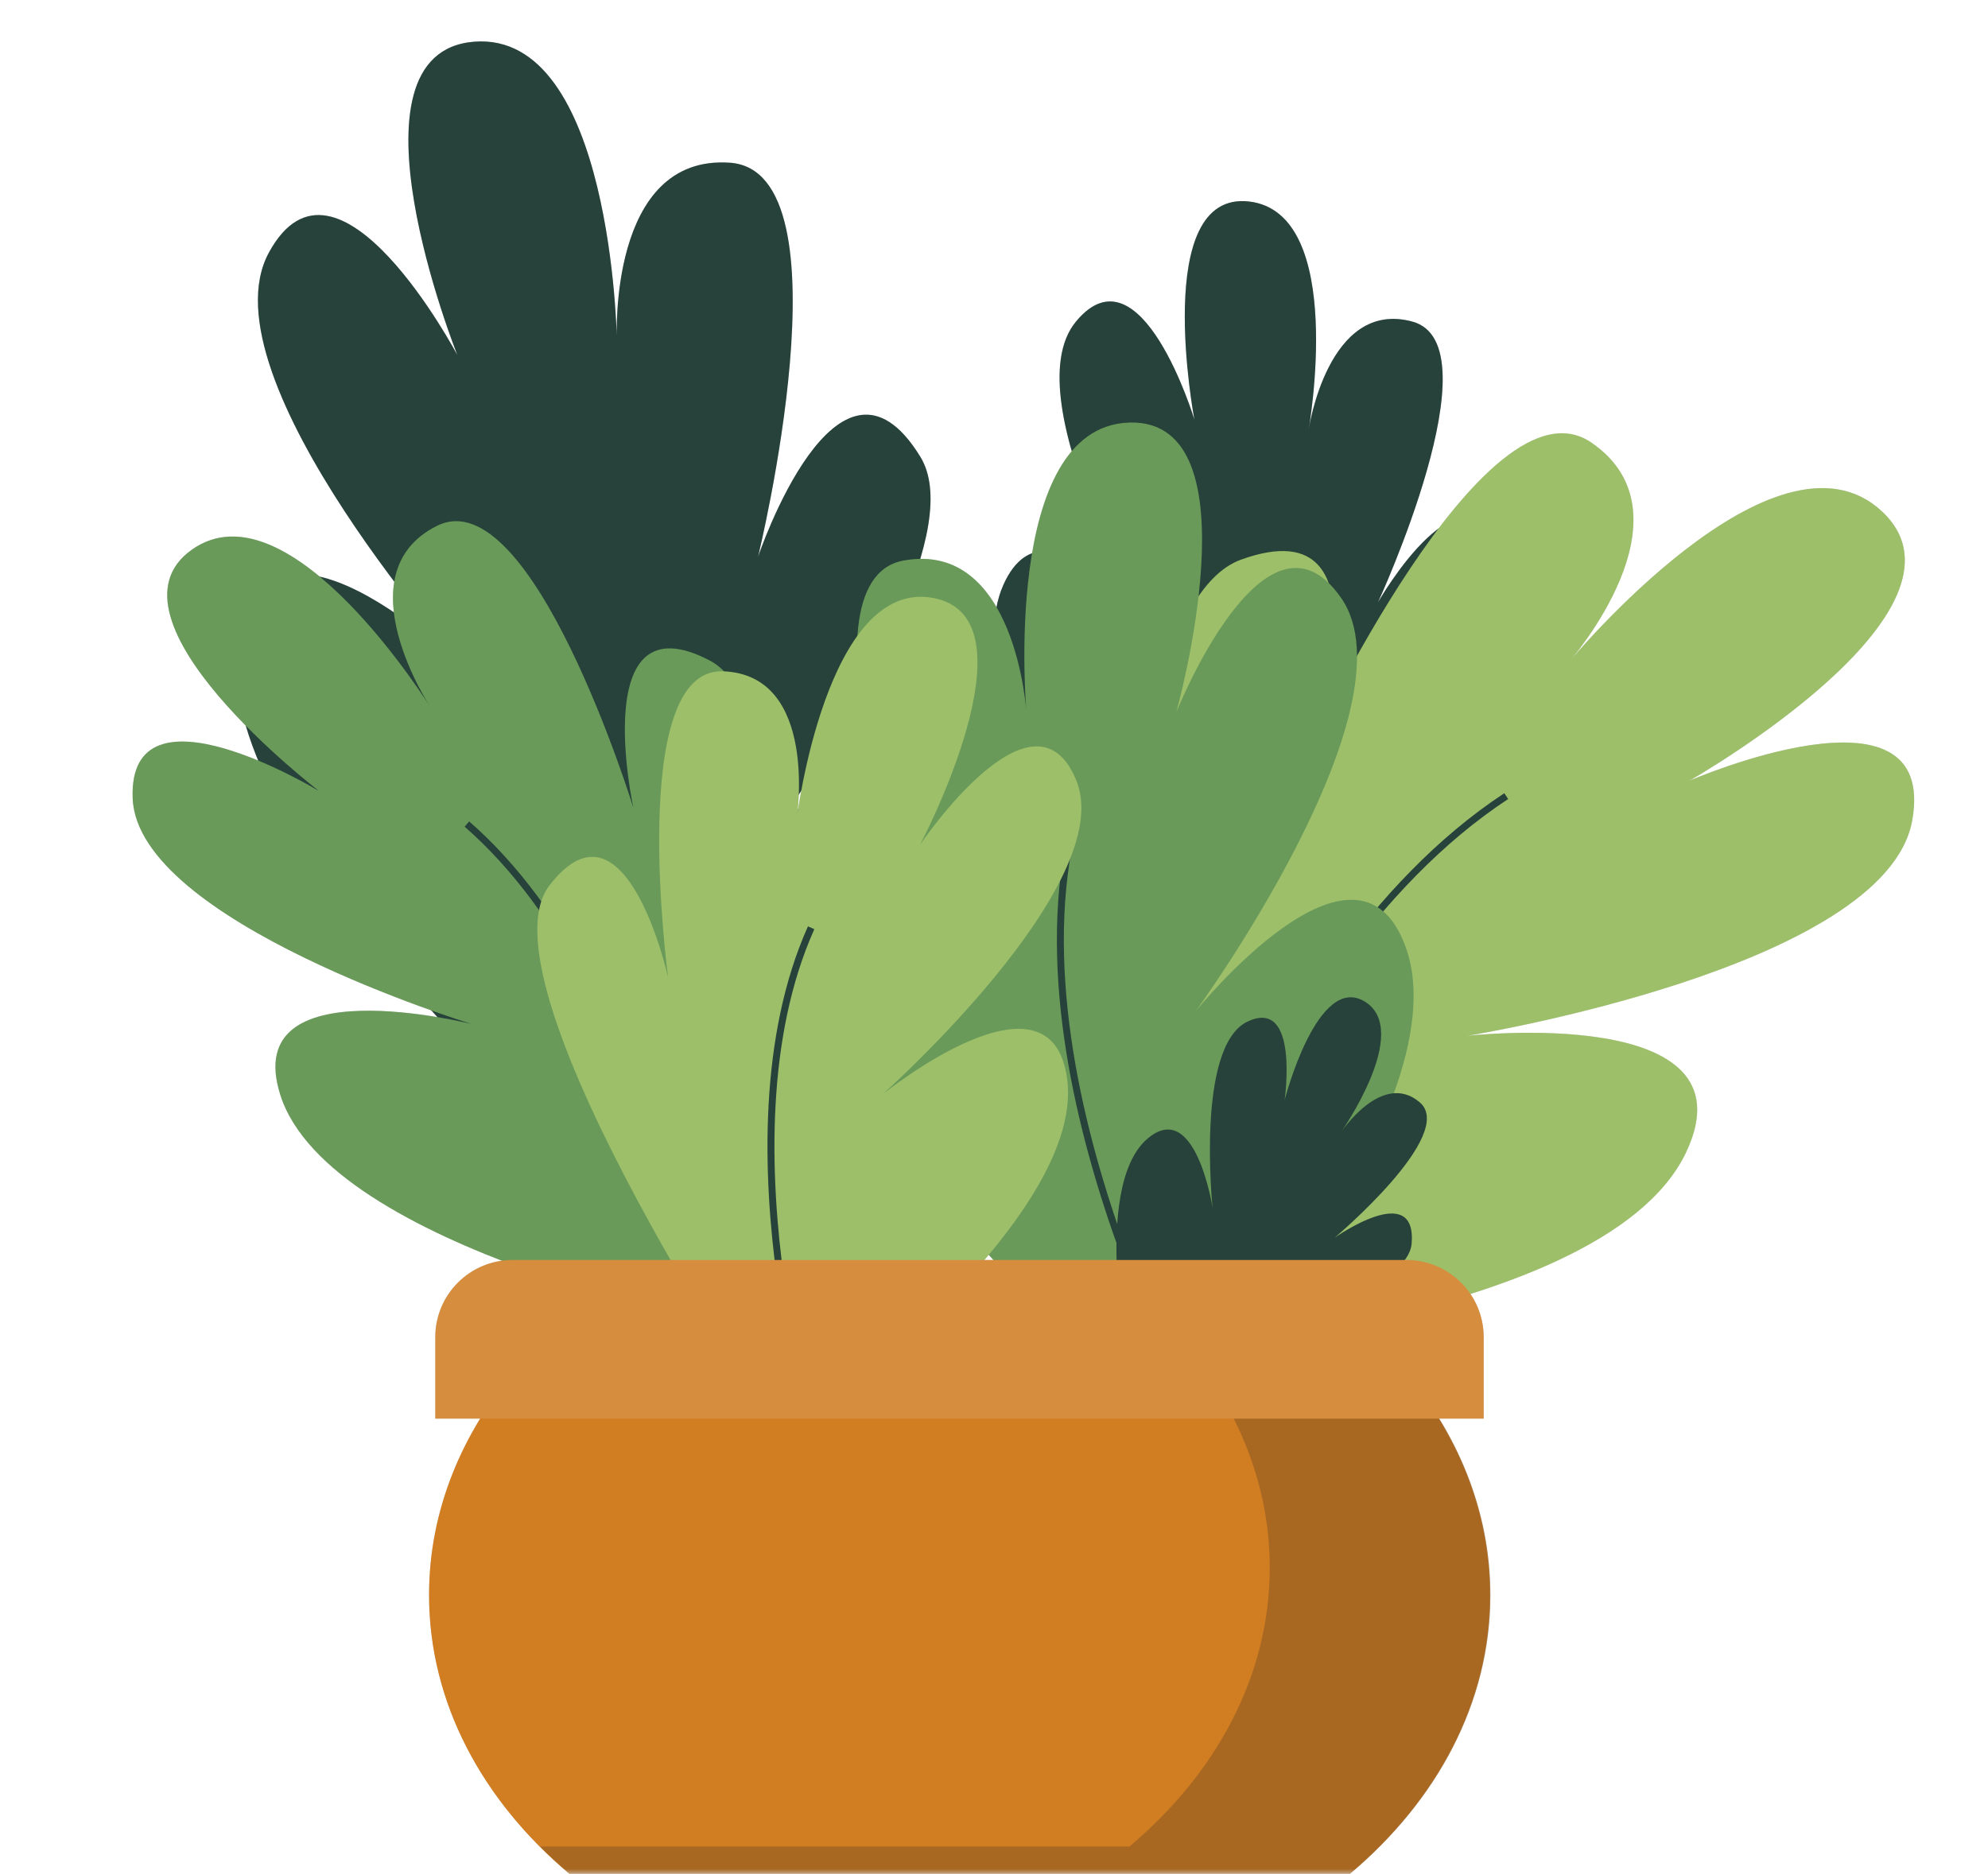 <svg width="192" height="181" viewBox="0 0 192 181" fill="none" xmlns="http://www.w3.org/2000/svg">
<path d="M53.041 109.069C53.041 109.069 96.912 57.264 88.893 44.133C80.874 31.001 73.212 53.783 73.212 53.783C73.212 53.783 82.309 16.571 70.514 15.719C58.718 14.868 59.576 32.767 59.576 32.767C59.576 32.767 59.094 3.004 45.804 4.026C32.514 5.049 44.172 34.298 44.172 34.298C44.172 34.298 32.542 12.318 25.971 24.396C19.399 36.474 45.476 65.251 45.476 65.251C45.476 65.251 26.631 46.357 23.161 61.08C19.017 78.67 53.041 109.069 53.041 109.069Z" fill="#DCDCDC"/>
<path d="M47.749 112.379C47.749 112.379 65.434 73.624 56.396 45.877L47.749 112.379Z" fill="#DCDCDC"/>
<path d="M111.354 94.264C111.354 94.264 149.267 63.863 145.428 53.54C141.59 43.217 133.089 58.176 133.089 58.176C133.089 58.176 144.572 33.272 136.401 31.061C128.228 28.849 126.383 41.544 126.383 41.544C126.383 41.544 130.115 20.563 120.637 19.464C111.159 18.365 115.35 40.512 115.35 40.512C115.35 40.512 110.185 23.477 103.915 31.065C97.645 38.653 112.032 62.44 112.032 62.44C112.032 62.44 101.374 46.586 96.922 56.457C91.605 68.25 111.354 94.264 111.354 94.264Z" fill="#DCDCDC"/>
<path d="M107.184 95.867C107.184 95.867 124.913 71.055 122.356 50.321L107.184 95.867Z" fill="#DCDCDC"/>
<path d="M106.623 131.17C106.623 131.17 104.595 59.598 119.848 54.062C135.102 48.524 126.412 72.339 126.412 72.339C126.412 72.339 143.424 35.69 153.701 42.757C163.98 49.823 151.484 64.005 151.484 64.005C151.484 64.005 171.482 39.802 181.758 49.396C192.034 58.991 163.167 75.411 163.167 75.411C163.167 75.411 187.223 64.962 184.684 79.239C182.143 93.517 141.709 100.053 141.709 100.053C141.709 100.053 169.677 96.898 162.84 111.312C154.672 128.532 106.623 131.17 106.623 131.17Z" fill="#DCDCDC"/>
<path d="M108.802 137.381C108.802 137.381 119.755 93.805 145.473 76.9L108.802 137.381Z" fill="#DCDCDC"/>
<path d="M112.806 139.161C112.806 139.161 66.877 95.378 73.024 82.377C79.171 69.375 88.558 89.787 88.558 89.787C88.558 89.787 76.4 56.106 87.279 54.142C98.156 52.179 99.14 68.898 99.14 68.898C99.14 68.898 96.628 41.188 109.081 40.817C121.535 40.446 113.61 68.79 113.61 68.79C113.61 68.79 122.231 47.205 129.54 57.776C136.849 68.348 115.475 97.687 115.475 97.687C115.475 97.687 131.11 78.253 135.8 91.59C141.403 107.525 112.806 139.161 112.806 139.161Z" fill="#DCDCDC"/>
<path d="M118.053 141.711C118.053 141.711 97.76 107.451 103.401 80.766L118.053 141.711Z" fill="#DCDCDC"/>
<path d="M70.754 128.245C70.754 128.245 80.4 70.034 68.563 63.81C56.725 57.587 61.164 78.001 61.164 78.001C61.164 78.001 51.366 46.178 42.185 50.801C33.004 55.424 41.622 68.398 41.622 68.398C41.622 68.398 27.996 46.403 18.535 53.09C9.074 59.778 30.81 76.406 30.81 76.406C30.81 76.406 12.335 65.189 12.815 77.13C13.295 89.072 45.581 98.922 45.581 98.922C45.581 98.922 23.098 93.223 27.071 105.756C31.816 120.726 70.754 128.245 70.754 128.245Z" fill="#DCDCDC"/>
<path d="M68.282 133.073C68.282 133.073 64.204 96.271 45.093 79.597L68.282 133.073Z" fill="#DCDCDC"/>
<path d="M75.688 139.335C75.688 139.335 45.69 95.14 53.061 85.536C60.432 75.933 64.523 94.397 64.523 94.397C64.523 94.397 60.514 64.523 69.813 64.842C79.113 65.161 76.947 79.094 76.947 79.094C76.947 79.094 79.811 55.848 90.123 57.758C100.435 59.668 88.872 81.578 88.872 81.578C88.872 81.578 99.806 65.353 103.939 75.352C108.072 85.351 85.266 105.687 85.266 105.687C85.266 105.687 101.588 92.479 103.074 104.288C104.845 118.394 75.688 139.335 75.688 139.335Z" fill="#DCDCDC"/>
<path d="M79.552 142.367C79.552 142.367 68.952 110.568 78.341 89.616L79.552 142.367Z" fill="#DCDCDC"/>
<path d="M109.134 132.8C109.134 132.8 135.824 126.339 136.335 120.135C136.848 113.932 128.911 119.548 128.911 119.548C128.911 119.548 140.759 109.56 137.109 106.469C133.458 103.378 129.469 109.43 129.469 109.43C129.469 109.43 136.411 99.592 131.824 96.755C127.238 93.92 124.07 106.256 124.07 106.256C124.07 106.256 125.513 96.302 120.486 98.68C115.458 101.059 117.114 116.68 117.114 116.68C117.114 116.68 115.463 106.013 110.818 109.995C105.268 114.754 109.134 132.8 109.134 132.8Z" fill="#DCDCDC"/>
<path d="M106.615 132.62C106.615 132.62 121.637 124.176 125.301 112.956L106.615 132.62Z" fill="#DCDCDC"/>
<path d="M41.438 154.07C41.438 164.46 46.578 173.917 54.986 181H130.348C138.756 173.917 143.897 164.46 143.897 154.07C143.897 145.907 140.723 138.32 135.286 132.007H50.048C44.612 138.32 41.438 145.907 41.438 154.07Z" fill="#DCDCDC"/>
<path d="M135.329 132.007H116.094C120.25 137.752 122.632 144.374 122.632 151.433C122.632 161.823 117.492 171.278 109.084 178.362H52.164C53.072 179.273 54.026 180.154 55.029 181H130.392C138.799 173.917 143.94 164.46 143.94 154.07C143.94 145.907 140.766 138.32 135.329 132.007Z" fill="#DCDCDC"/>
<path d="M143.296 137.03H42.039V129.166C42.039 125.047 45.377 121.708 49.497 121.708H135.838C139.956 121.708 143.296 125.047 143.296 129.166V137.03Z" fill="#DCDCDC"/>
<mask id="mask0_806_6084" style="mask-type:alpha" maskUnits="userSpaceOnUse" x="0" y="0" width="192" height="181">
<path d="M44.581 3.023C23.911 9.522 6.248 8.685 0 7.454V181H192V7.454C182.881 10.162 176.802 12.623 135.261 7.454C119.606 5.506 70.417 -5.101 44.581 3.023Z" fill="#D9D9D9"/>
</mask>
<g mask="url(#mask0_806_6084)">
<path d="M53.04 109.069C53.04 109.069 96.912 57.264 88.893 44.133C80.874 31.001 73.211 53.783 73.211 53.783C73.211 53.783 82.309 16.571 70.513 15.719C58.717 14.868 59.575 32.767 59.575 32.767C59.575 32.767 59.094 3.004 45.804 4.026C32.514 5.049 44.171 34.298 44.171 34.298C44.171 34.298 32.542 12.318 25.97 24.396C19.398 36.474 45.475 65.251 45.475 65.251C45.475 65.251 26.631 46.357 23.16 61.08C19.016 78.67 53.04 109.069 53.04 109.069Z" fill="#27423A"/>
<path d="M47.748 112.379C47.748 112.379 65.434 73.624 56.395 45.877" stroke="#27423A" stroke-width="0.673" stroke-miterlimit="10"/>
<path d="M111.353 94.264C111.353 94.264 149.266 63.863 145.427 53.54C141.589 43.217 133.088 58.176 133.088 58.176C133.088 58.176 144.571 33.272 136.4 31.061C128.227 28.849 126.382 41.544 126.382 41.544C126.382 41.544 130.114 20.563 120.636 19.464C111.158 18.365 115.349 40.512 115.349 40.512C115.349 40.512 110.184 23.477 103.913 31.064C97.644 38.653 112.031 62.44 112.031 62.44C112.031 62.44 101.373 46.586 96.921 56.457C91.604 68.25 111.353 94.264 111.353 94.264Z" fill="#27423A"/>
<path d="M107.184 95.867C107.184 95.867 124.912 71.055 122.355 50.321" stroke="#27423A" stroke-width="0.673" stroke-miterlimit="10"/>
<path d="M106.622 131.17C106.622 131.17 104.594 59.598 119.847 54.062C135.101 48.524 126.411 72.339 126.411 72.339C126.411 72.339 143.423 35.69 153.7 42.757C163.979 49.823 151.484 64.005 151.484 64.005C151.484 64.005 171.481 39.802 181.757 49.396C192.033 58.991 163.166 75.411 163.166 75.411C163.166 75.411 187.222 64.962 184.683 79.239C182.142 93.518 141.708 100.053 141.708 100.053C141.708 100.053 169.676 96.898 162.84 111.312C154.671 128.532 106.622 131.17 106.622 131.17Z" fill="#9DBF6A"/>
<path d="M108.801 137.381C108.801 137.381 119.754 93.805 145.472 76.9" stroke="#27423A" stroke-width="0.673" stroke-miterlimit="10"/>
<path d="M112.805 139.161C112.805 139.161 66.876 95.378 73.023 82.377C79.17 69.375 88.557 89.787 88.557 89.787C88.557 89.787 76.399 56.106 87.278 54.142C98.155 52.179 99.139 68.898 99.139 68.898C99.139 68.898 96.627 41.188 109.08 40.817C121.534 40.446 113.609 68.79 113.609 68.79C113.609 68.79 122.231 47.205 129.539 57.776C136.848 68.348 115.475 97.687 115.475 97.687C115.475 97.687 131.109 78.253 135.799 91.59C141.402 107.525 112.805 139.161 112.805 139.161Z" fill="#699A59"/>
<path d="M118.051 141.711C118.051 141.711 97.759 107.451 103.4 80.766" stroke="#27423A" stroke-width="0.673" stroke-miterlimit="10"/>
<path d="M70.753 128.245C70.753 128.245 80.4 70.034 68.562 63.81C56.725 57.587 61.163 78.001 61.163 78.001C61.163 78.001 51.365 46.178 42.184 50.801C33.002 55.424 41.621 68.398 41.621 68.398C41.621 68.398 27.995 46.403 18.534 53.09C9.073 59.778 30.809 76.406 30.809 76.406C30.809 76.406 12.334 65.189 12.814 77.13C13.294 89.072 45.58 98.922 45.58 98.922C45.58 98.922 23.096 93.223 27.07 105.756C31.815 120.726 70.753 128.245 70.753 128.245Z" fill="#699A59"/>
<path d="M68.281 133.073C68.281 133.073 64.203 96.271 45.092 79.597" stroke="#27423A" stroke-width="0.673" stroke-miterlimit="10"/>
<path d="M75.687 139.335C75.687 139.335 45.689 95.14 53.06 85.536C60.431 75.933 64.522 94.397 64.522 94.397C64.522 94.397 60.513 64.523 69.812 64.842C79.112 65.161 76.946 79.094 76.946 79.094C76.946 79.094 79.81 55.848 90.122 57.758C100.434 59.668 88.871 81.578 88.871 81.578C88.871 81.578 99.805 65.353 103.938 75.352C108.071 85.351 85.265 105.687 85.265 105.687C85.265 105.687 101.587 92.479 103.073 104.288C104.844 118.394 75.687 139.335 75.687 139.335Z" fill="#9DBF6A"/>
<path d="M79.551 142.367C79.551 142.367 68.951 110.568 78.34 89.616" stroke="#27423A" stroke-width="0.673" stroke-miterlimit="10"/>
<path d="M109.133 132.8C109.133 132.8 135.824 126.339 136.335 120.135C136.847 113.932 128.91 119.548 128.91 119.548C128.91 119.548 140.758 109.56 137.108 106.469C133.458 103.378 129.468 109.431 129.468 109.431C129.468 109.431 136.41 99.592 131.823 96.755C127.237 93.92 124.069 106.256 124.069 106.256C124.069 106.256 125.513 96.302 120.485 98.68C115.457 101.059 117.113 116.68 117.113 116.68C117.113 116.68 115.463 106.013 110.817 109.995C105.268 114.754 109.133 132.8 109.133 132.8Z" fill="#27423A"/>
<path d="M106.614 132.62C106.614 132.62 121.636 124.176 125.3 112.956" stroke="#27423A" stroke-width="0.673" stroke-miterlimit="10"/>
<path d="M41.437 154.07C41.437 164.46 46.577 173.917 54.985 181L92 189L130.347 181C138.755 173.917 143.896 164.46 143.896 154.07C143.896 145.907 140.722 138.32 135.285 132.007H50.047C44.611 138.32 41.437 145.907 41.437 154.07Z" fill="#D17D22"/>
<path opacity="0.67" d="M135.328 132.007H116.093C120.249 137.752 122.631 144.374 122.631 151.433C122.631 161.823 117.491 171.278 109.083 178.362H52.163C53.071 179.273 54.025 180.154 55.028 181H130.391C138.798 173.917 143.939 164.46 143.939 154.07C143.939 145.907 140.765 138.32 135.328 132.007Z" fill="#965E22"/>
<path d="M143.295 137.03H42.038V129.166C42.038 125.047 45.377 121.708 49.497 121.708H135.837C139.955 121.708 143.295 125.047 143.295 129.166V137.03Z" fill="#D68D3E"/>
</g>
</svg>
